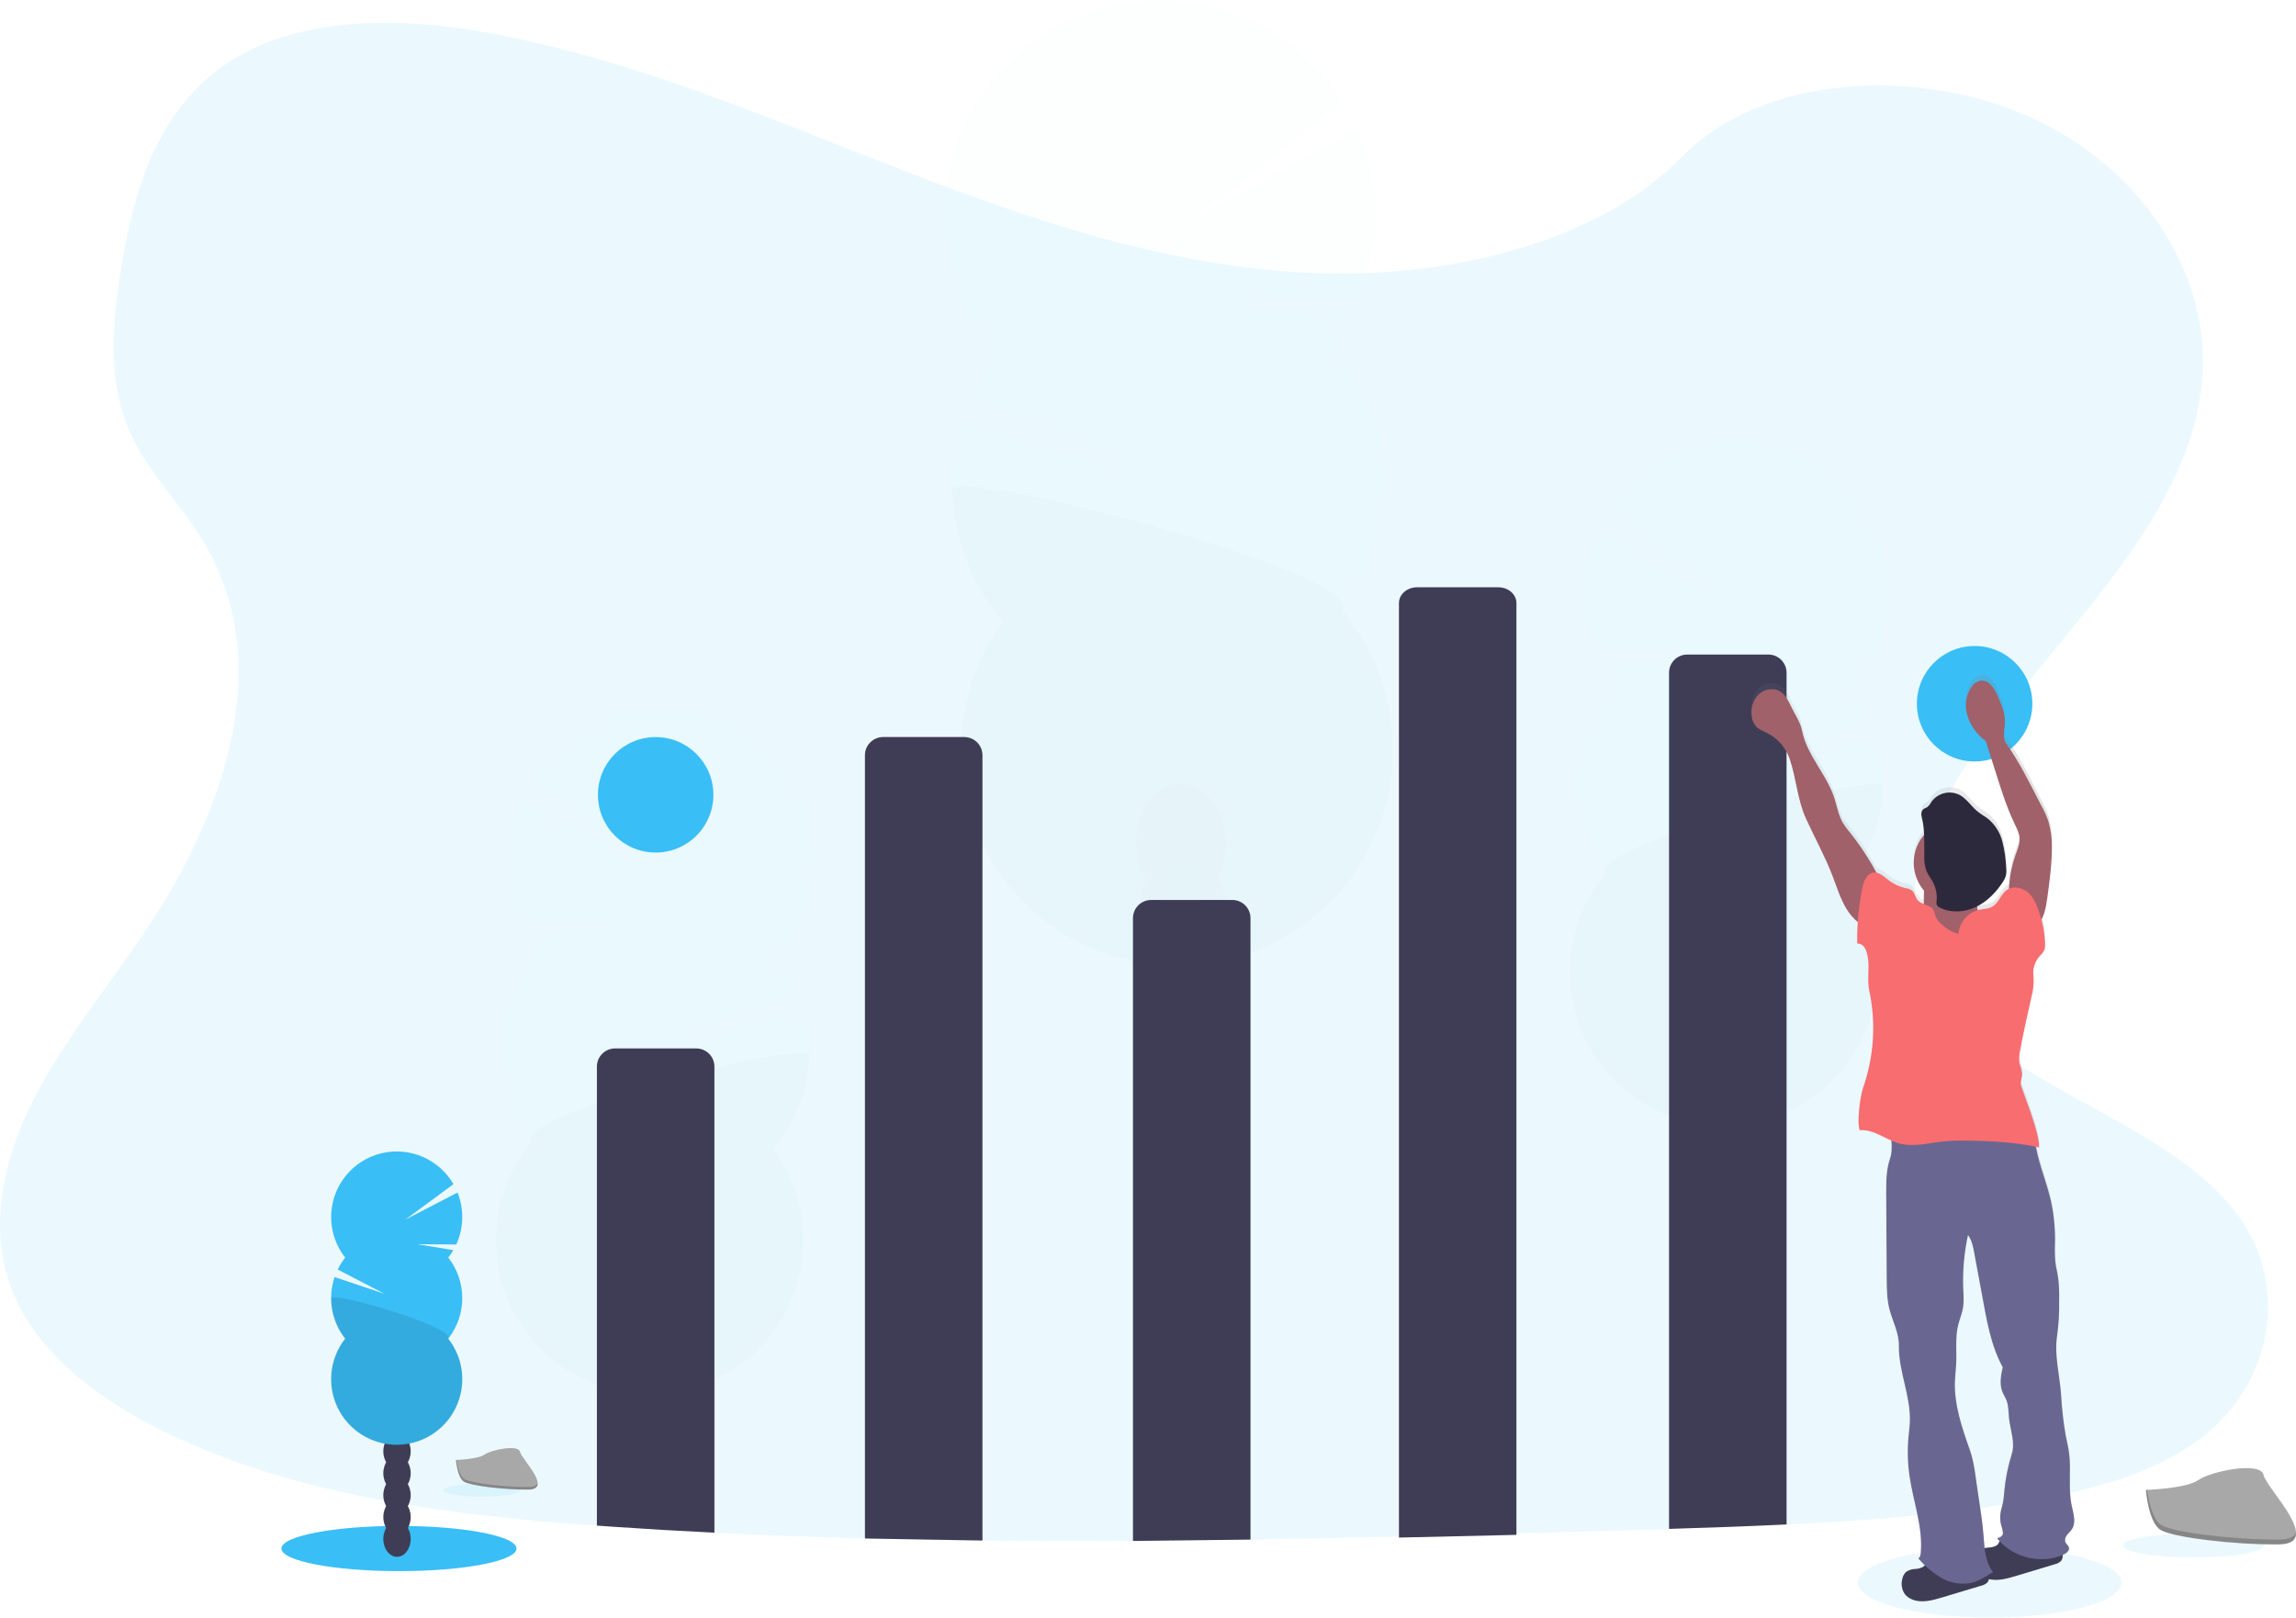 <svg width="430" height="303" fill="none" xmlns="http://www.w3.org/2000/svg"><g clip-path="url(#clip0)"><path opacity=".1" d="M372.627 303c13.649 0 24.713-2.938 24.713-6.563 0-3.624-11.064-6.563-24.713-6.563-13.649 0-24.713 2.939-24.713 6.563 0 3.625 11.064 6.563 24.713 6.563zM413.384 268.42c-9.402 7.803-22.782 11.032-35.722 13.072l-2.178.332c-13.515 2.017-27.18 3.09-40.892 3.743-7.337.356-14.673.607-22.01.831l-5.75.17c-7.465.221-14.945.439-22.439.653-7.336.208-14.673.404-22.01.587-9.396.229-18.792.419-28.188.571-7.337.116-14.673.196-22.01.24-9.399.054-18.795.036-28.188-.054-7.342-.075-14.679-.204-22.011-.387-9.401-.242-18.797-.596-28.188-1.062-6.374-.311-12.744-.686-19.11-1.124l-2.9-.205c-27.327-1.97-55.145-5.504-79.059-16.675l-.645-.305c-.321-.151-.641-.302-.962-.46-4.391-2.1-8.597-4.567-12.573-7.374-7.07-5.045-12.909-11.202-15.994-18.507-4.835-11.457-2.278-24.335 3.244-35.537 5.522-11.202 13.812-21.315 20.983-31.864 2.101-3.09 4.093-6.296 5.947-9.584 11.584-20.615 17.33-44.472 5.186-64.338-1.603-2.533-3.334-4.983-5.186-7.339-2.962-3.863-5.974-7.726-8.009-12.002-4.746-9.95-3.726-21.141-1.996-31.771 2.317-14.134 6.564-29.357 19.84-38.187C56.338 2.673 75.888 3.137 92.983 6.435 119.561 11.53 144.093 22.195 168.856 31.814c24.763 9.618 50.704 18.414 77.931 19.36 5.849.2 11.704-.013 17.523-.637 7.757-.797 15.409-2.409 22.829-4.809 10.715-3.53 20.465-8.842 27.694-16.224 15.504-15.78 44.638-16.973 65.644-7.444 20.045 9.093 33.008 28.337 32.05 47.559-1.089 21.396-17.106 38.987-31.783 57.03-1.78 2.186-3.537 4.38-5.248 6.59-.955 1.233-1.892 2.469-2.811 3.708-1.61 2.186-3.167 4.384-4.634 6.609-7.499 11.407-12.8 25.108-7.638 37.423 2.896 6.895 8.422 12.156 15.083 16.749 14.924 10.286 35.525 17.208 44.792 31.609 7.986 12.411 5.028 29.164-6.904 39.083z" fill="#3ABEF6"/><g opacity=".1"><path opacity=".1" d="M214.502 212.202c.015.363.042.718.081 1.066 3.004-1.198 5.953-2.485 8.846-3.863 1.544-.205 2.98-.907 4.09-2.001.845-.425 1.687-.869 2.521-1.313-.189-.4-.403-.787-.641-1.159-1.626-2.569-4.097-4.176-6.819-4.087-2.723.089-5.078 1.854-6.534 4.516-1.117 2.101-1.65 4.463-1.544 6.841z" fill="#3F3D56"/><path opacity=".1" d="M214.058 198.693c.058 2.368.744 4.676 1.988 6.691 1.63 2.561 4.101 4.168 6.824 4.079.189 0 .386-.027.559-.043 1.545-.205 2.98-.907 4.09-2.001.753-.716 1.387-1.548 1.88-2.464 1.09-2.103 1.621-4.45 1.544-6.817-.077-2.367-.76-4.675-1.984-6.703-1.63-2.568-4.101-4.175-6.823-4.087-2.722.089-5.074 1.855-6.53 4.516-1.116 2.098-1.65 4.456-1.548 6.829z" fill="#3F3D56"/><path opacity=".1" d="M222.424 195.956c4.662-.153 8.278-5.226 8.078-11.331-.201-6.104-4.142-10.929-8.803-10.776-4.662.153-8.278 5.226-8.078 11.331.2 6.104 4.142 10.929 8.803 10.776z" fill="#3F3D56"/><path opacity=".1" d="M221.981 182.45c4.662-.153 8.278-5.226 8.078-11.33-.2-6.105-4.142-10.929-8.803-10.776-4.662.153-8.278 5.226-8.078 11.33.2 6.105 4.142 10.929 8.803 10.776z" fill="#3F3D56"/><path opacity=".1" d="M221.539 168.94c4.661-.153 8.278-5.225 8.077-11.33-.2-6.104-4.141-10.929-8.803-10.776-4.661.153-8.278 5.226-8.078 11.33.201 6.105 4.142 10.93 8.804 10.776z" fill="#3F3D56"/><path opacity=".1" d="M249.753 64.419c1.105-1.506 2.103-3.087 2.988-4.732l-22.295-2.913 23.987-.61c2.136-5.082 3.214-10.546 3.166-16.059-.048-5.513-1.22-10.958-3.444-16.002l-31.629 17.75 28.961-22.79c-2.949-4.692-6.83-8.729-11.402-11.859-4.572-3.13-9.738-5.287-15.178-6.337-5.44-1.05-11.038-.972-16.446.232-5.408 1.203-10.511 3.505-14.994 6.762-4.482 3.258-8.247 7.402-11.063 12.175-2.815 4.773-4.62 10.075-5.303 15.575-.682 5.5-.228 11.082 1.335 16.399 1.562 5.317 4.2 10.257 7.75 14.512-1.721 2.345-3.185 4.867-4.367 7.525l29.273 14.014-31.03-9.294c-1.946 6.443-2.255 13.27-.899 19.863 1.356 6.593 4.334 12.744 8.664 17.895-4.492 6.12-7.172 13.381-7.734 20.953-.562 7.572 1.018 15.149 4.558 21.866 3.54 6.716 8.899 12.3 15.462 16.113 6.563 3.814 14.066 5.703 21.652 5.452 7.586-.252 14.948-2.633 21.245-6.873 6.296-4.239 11.273-10.166 14.362-17.102 3.088-6.935 4.163-14.601 3.102-22.119-1.061-7.518-4.216-14.586-9.103-20.395 5.371-7.309 8.132-16.212 7.838-25.28-.293-9.067-3.623-17.773-9.456-24.72z" fill="#3ABEF6"/><path opacity=".1" d="M178.355 91.791c.282 9.073 3.62 17.785 9.472 24.722-4.493 6.119-7.175 13.38-7.738 20.951-.563 7.572 1.015 15.15 4.554 21.866 3.539 6.717 8.896 12.302 15.459 16.117 6.562 3.815 14.066 5.705 21.652 5.455 7.585-.249 14.948-2.63 21.245-6.868 6.298-4.239 11.276-10.164 14.365-17.1 3.09-6.935 4.166-14.6 3.106-22.118-1.06-7.518-4.213-14.587-9.099-20.397 5.193-7.053-73.163-27.167-73.016-22.628z" fill="#000"/></g><g opacity=".1"><path opacity=".1" d="M125.952 283.358c0 .255-.027.51-.058.772-2.137-.849-4.236-1.76-6.298-2.731-1.099-.143-2.121-.641-2.912-1.417-.602-.307-1.201-.618-1.795-.935.134-.283.286-.556.455-.819 1.159-1.831 2.912-2.974 4.85-2.913 1.939.062 3.615 1.314 4.634 3.207.798 1.483 1.186 3.152 1.124 4.836z" fill="#3F3D56"/><path opacity=".1" d="M126.253 273.743c-.038 1.685-.523 3.328-1.406 4.763-1.158 1.823-2.915 2.971-4.85 2.909l-.386-.031c-1.098-.144-2.12-.641-2.911-1.418-.537-.509-.99-1.101-1.34-1.753-.775-1.495-1.153-3.164-1.101-4.847.053-1.683.536-3.324 1.402-4.768 1.159-1.831 2.915-2.974 4.85-2.912 1.935.061 3.614 1.313 4.653 3.206.789 1.491 1.165 3.166 1.089 4.851z" fill="#3F3D56"/><path opacity=".1" d="M126.565 264.147c.137-4.344-2.44-7.95-5.757-8.055-3.317-.105-6.117 3.332-6.254 7.675-.137 4.343 2.44 7.949 5.757 8.054 3.317.105 6.117-3.331 6.254-7.674z" fill="#3F3D56"/><path opacity=".1" d="M126.865 254.534c.137-4.344-2.44-7.95-5.757-8.055-3.317-.104-6.117 3.332-6.254 7.675-.137 4.344 2.44 7.95 5.757 8.055 3.317.104 6.117-3.332 6.254-7.675z" fill="#3F3D56"/><path opacity=".1" d="M127.169 244.917c.137-4.343-2.44-7.949-5.757-8.054-3.317-.105-6.117 3.331-6.254 7.674-.137 4.344 2.44 7.95 5.757 8.055 3.317.105 6.117-3.331 6.254-7.675z" fill="#3F3D56"/><path opacity=".1" d="M100.748 178.221c-.787-1.072-1.501-2.196-2.135-3.365l15.863-2.109-17.072-.386c-1.526-3.615-2.298-7.504-2.268-11.428.029-3.924.859-7.801 2.438-11.393l22.524 12.604-20.628-16.204c2.088-3.355 4.843-6.244 8.095-8.487 3.252-2.244 6.93-3.793 10.807-4.553 3.876-.76 7.867-.713 11.725.137 3.857.85 7.499 2.485 10.698 4.804 3.198 2.318 5.885 5.271 7.894 8.673 2.009 3.402 3.296 7.182 3.781 11.104.486 3.921.159 7.901-.959 11.69-1.119 3.79-3.005 7.309-5.542 10.338 1.229 1.667 2.274 3.462 3.116 5.354l-20.82 9.997 22.075-6.644c1.39 4.585 1.615 9.444.657 14.138-.959 4.693-3.072 9.074-6.148 12.747 3.204 4.35 5.119 9.515 5.527 14.903.408 5.388-.708 10.782-3.22 15.565-2.513 4.784-6.32 8.763-10.986 11.484-4.667 2.721-10.005 4.074-15.404 3.903-5.399-.17-10.64-1.857-15.126-4.867-4.486-3.011-8.034-7.223-10.239-12.155-2.205-4.933-2.979-10.387-2.232-15.738.747-5.352 2.984-10.385 6.456-14.525-3.828-5.198-5.798-11.533-5.595-17.986.204-6.453 2.57-12.651 6.718-17.597v-.004z" fill="#3ABEF6"/><path opacity=".1" d="M151.564 197.635c-.193 6.457-2.559 12.659-6.715 17.603 3.204 4.35 5.119 9.515 5.527 14.903.408 5.388-.708 10.782-3.22 15.565-2.513 4.784-6.32 8.763-10.986 11.484-4.667 2.721-10.005 4.074-15.404 3.903-5.399-.17-10.64-1.857-15.126-4.867-4.486-3.011-8.034-7.223-10.239-12.155-2.205-4.933-2.979-10.387-2.232-15.738.747-5.352 2.984-10.385 6.456-14.524-3.703-5.022 52.048-19.407 51.94-16.174z" fill="#000"/></g><g opacity=".1"><path opacity=".1" d="M327.043 233.122c0 .259-.027.51-.054.773-2.139-.85-4.239-1.76-6.298-2.731-1.1-.144-2.123-.642-2.915-1.418-.599-.305-1.201-.618-1.796-.934.136-.282.288-.556.456-.819 1.158-1.831 2.911-2.975 4.85-2.913 1.938.062 3.614 1.313 4.633 3.206.798 1.483 1.186 3.153 1.124 4.836z" fill="#3F3D56"/><path opacity=".1" d="M327.367 223.508c-.039 1.684-.525 3.328-1.409 4.763-1.158 1.823-2.912 2.97-4.85 2.908l-.386-.031c-1.1-.144-2.123-.641-2.915-1.417-.536-.511-.988-1.103-1.34-1.754-.775-1.495-1.154-3.163-1.101-4.846.053-1.683.535-3.325 1.402-4.768 1.158-1.827 2.915-2.975 4.85-2.913 1.934.062 3.618 1.314 4.653 3.206.791 1.491 1.17 3.166 1.096 4.852z" fill="#3F3D56"/><path opacity=".1" d="M327.669 213.908c.137-4.343-2.44-7.949-5.757-8.054-3.317-.105-6.117 3.331-6.254 7.674-.137 4.344 2.44 7.95 5.757 8.055 3.317.105 6.117-3.331 6.254-7.675z" fill="#3F3D56"/><path opacity=".1" d="M327.973 204.295c.137-4.343-2.44-7.949-5.757-8.054-3.317-.105-6.116 3.331-6.254 7.675-.137 4.343 2.441 7.949 5.757 8.054 3.317.105 6.117-3.331 6.254-7.675z" fill="#3F3D56"/><path opacity=".1" d="M328.277 194.683c.137-4.344-2.44-7.95-5.757-8.055-3.317-.105-6.117 3.332-6.254 7.675-.137 4.343 2.44 7.95 5.757 8.054 3.317.105 6.117-3.331 6.254-7.674z" fill="#3F3D56"/><path opacity=".1" d="M301.839 127.985c-.788-1.07-1.5-2.194-2.131-3.364l15.863-2.09-17.072-.413c-1.525-3.616-2.296-7.504-2.268-11.428.029-3.924.857-7.801 2.434-11.393l22.524 12.604-20.628-16.197c2.084-3.363 4.838-6.26 8.091-8.511 3.253-2.251 6.935-3.807 10.815-4.571 3.881-.764 7.878-.721 11.741.129 3.863.849 7.509 2.486 10.712 4.807 3.203 2.322 5.893 5.279 7.902 8.686 2.01 3.408 3.296 7.194 3.779 11.121.482 3.927.15 7.911-.975 11.704-1.125 3.793-3.02 7.314-5.565 10.342 1.227 1.667 2.27 3.462 3.112 5.354l-20.821 9.996 22.076-6.644c1.391 4.584 1.618 9.443.659 14.137-.959 4.694-3.073 9.074-6.15 12.744 3.204 4.35 5.12 9.514 5.528 14.902.408 5.387-.707 10.781-3.219 15.564-2.512 4.784-6.318 8.763-10.985 11.484-4.666 2.721-10.003 4.074-15.402 3.903-5.398-.17-10.64-1.857-15.125-4.868-4.485-3.01-8.033-7.222-10.238-12.154-2.205-4.933-2.978-10.386-2.23-15.737.748-5.351 2.985-10.384 6.458-14.523-3.829-5.198-5.799-11.533-5.595-17.986.204-6.454 2.57-12.651 6.718-17.598h-.008z" fill="#3ABEF6"/><path opacity=".1" d="M352.66 147.4c-.194 6.456-2.561 12.657-6.719 17.598 3.203 4.35 5.118 9.514 5.526 14.902.408 5.387-.708 10.78-3.22 15.563-2.511 4.783-6.318 8.763-10.984 11.483-4.666 2.721-10.004 4.073-15.402 3.903-5.398-.171-10.639-1.858-15.124-4.868-4.485-3.01-8.033-7.221-10.238-12.153s-2.978-10.386-2.231-15.736c.747-5.351 2.984-10.384 6.455-14.523-3.707-5.018 52.037-19.406 51.937-16.169z" fill="#000"/></g><path d="M74.719 294.286c12.158 0 22.014-1.896 22.014-4.234s-9.856-4.234-22.014-4.234c-12.158 0-22.014 1.896-22.014 4.234s9.856 4.234 22.014 4.234z" fill="#3ABEF6"/><path d="M74.352 291.609c1.416 0 2.564-1.503 2.564-3.357 0-1.854-1.148-3.357-2.564-3.357-1.416 0-2.564 1.503-2.564 3.357 0 1.854 1.148 3.357 2.564 3.357z" fill="#3F3D56"/><path d="M74.352 287.506c1.416 0 2.564-1.502 2.564-3.356 0-1.854-1.148-3.357-2.564-3.357-1.416 0-2.564 1.503-2.564 3.357 0 1.854 1.148 3.356 2.564 3.356z" fill="#3F3D56"/><path d="M74.352 283.404c1.416 0 2.564-1.503 2.564-3.357 0-1.854-1.148-3.356-2.564-3.356-1.416 0-2.564 1.502-2.564 3.356 0 1.854 1.148 3.357 2.564 3.357z" fill="#3F3D56"/><path d="M74.352 279.302c1.416 0 2.564-1.503 2.564-3.357 0-1.854-1.148-3.357-2.564-3.357-1.416 0-2.564 1.503-2.564 3.357 0 1.854 1.148 3.357 2.564 3.357z" fill="#3F3D56"/><path d="M74.352 275.2c1.416 0 2.564-1.503 2.564-3.357 0-1.854-1.148-3.357-2.564-3.357-1.416 0-2.564 1.503-2.564 3.357 0 1.854 1.148 3.357 2.564 3.357z" fill="#3F3D56"/><path d="M74.352 271.097c1.416 0 2.564-1.503 2.564-3.356 0-1.854-1.148-3.357-2.564-3.357-1.416 0-2.564 1.503-2.564 3.357 0 1.853 1.148 3.356 2.564 3.356z" fill="#3F3D56"/><path d="M74.352 266.995c1.416 0 2.564-1.503 2.564-3.357 0-1.854-1.148-3.356-2.564-3.356-1.416 0-2.564 1.502-2.564 3.356 0 1.854 1.148 3.357 2.564 3.357z" fill="#3F3D56"/><path d="M83.947 235.564c.349-.447.668-.917.954-1.406l-6.734-1.109 7.283.058c.698-1.521 1.08-3.169 1.12-4.843.04-1.674-.261-3.338-.884-4.891l-9.773 5.072 9.013-6.641c-.845-1.458-1.981-2.727-3.338-3.727-1.357-1.001-2.904-1.711-4.547-2.087-1.643-.376-3.345-.41-5.002-.099-1.656.31-3.231.958-4.626 1.904-1.395.946-2.581 2.169-3.483 3.593-.902 1.423-1.502 3.018-1.761 4.683-.26 1.666-.174 3.367.252 4.999.426 1.631 1.183 3.156 2.224 4.482-.545.695-1.013 1.446-1.398 2.24l8.742 4.543-9.322-3.129c-.655 1.936-.817 4.004-.472 6.018.345 2.014 1.187 3.91 2.449 5.517-1.424 1.812-2.31 3.988-2.556 6.28-.246 2.291.158 4.606 1.165 6.679 1.007 2.073 2.577 3.821 4.53 5.044 1.953 1.223 4.211 1.872 6.515 1.872 2.304 0 4.562-.649 6.515-1.872s3.523-2.971 4.53-5.044c1.007-2.073 1.411-4.388 1.165-6.679-.246-2.292-1.132-4.468-2.556-6.28 1.701-2.166 2.626-4.84 2.626-7.595 0-2.754-.925-5.428-2.626-7.594l-.004.012z" fill="#3ABEF6"/><path opacity=".1" d="M62.018 243.158c-.004 2.755.921 5.431 2.626 7.594-1.424 1.812-2.31 3.988-2.556 6.28-.246 2.292.158 4.607 1.165 6.68 1.007 2.073 2.577 3.821 4.53 5.044 1.953 1.223 4.211 1.871 6.515 1.871 2.304 0 4.562-.648 6.515-1.871 1.953-1.223 3.523-2.971 4.53-5.044 1.007-2.073 1.411-4.388 1.165-6.68s-1.132-4.468-2.556-6.28c1.641-2.09-21.933-8.973-21.933-7.594z" fill="#000"/><path d="M133.798 199.787v87.298c-6.374-.311-12.744-.686-19.11-1.124l-2.9-.204v-85.97c0-.448.088-.891.259-1.304.171-.413.422-.789.739-1.105.316-.317.691-.568 1.105-.739.413-.171.856-.259 1.303-.259h15.198c.448 0 .891.088 1.304.259.413.171.788.422 1.105.739.316.316.567.692.738 1.105.171.413.259.856.259 1.304zM161.987 288.171V141.459c0-.904.358-1.77.997-2.409.639-.639 1.505-.998 2.408-.998h15.199c.447 0 .89.088 1.303.259.413.171.789.422 1.105.739.316.316.567.692.738 1.105.172.413.26.856.26 1.304v147.094l-22.01-.382zM212.185 288.63V171.975c0-.904.359-1.771.998-2.409.638-.639 1.505-.998 2.408-.998h15.198c.904 0 1.77.359 2.409.998.638.638.997 1.505.997 2.409v116.404l-22.01.251zM284 112.947v174.545c-7.333.181-14.667.35-22 .508V112.947c0-.781.359-1.531.997-2.084.638-.552 1.504-.863 2.407-.863h15.192c.903 0 1.769.311 2.407.863.638.553.997 1.303.997 2.084zM334.592 126.008V285.54c-7.337.356-14.673.607-22.01.831V126.008c0-.904.359-1.771.998-2.409.638-.639 1.505-.998 2.408-.998h15.198c.904 0 1.77.359 2.409.998.638.638.997 1.505.997 2.409z" fill="#3F3D56"/><path d="M122.793 159.691c5.971 0 10.812-4.842 10.812-10.816 0-5.973-4.841-10.816-10.812-10.816-5.971 0-10.812 4.843-10.812 10.816 0 5.974 4.841 10.816 10.812 10.816zM369.812 142.632c5.971 0 10.812-4.843 10.812-10.816 0-5.974-4.841-10.816-10.812-10.816-5.971 0-10.812 4.842-10.812 10.816 0 5.973 4.841 10.816 10.812 10.816z" fill="#3ABEF6"/><path opacity=".1" d="M90.234 280.349c3.984 0 7.213-.547 7.213-1.221s-3.229-1.221-7.213-1.221-7.213.547-7.213 1.221 3.229 1.221 7.213 1.221z" fill="#3ABEF6"/><path d="M85.392 273.461s4.112-.127 5.352-1.012c1.24-.884 6.329-1.931 6.638-.521.309 1.41 6.179 7.046 1.545 7.084-4.634.039-10.793-.726-12.028-1.479-1.236-.754-1.506-4.072-1.506-4.072z" fill="#A8A8A8"/><path opacity=".2" d="M98.999 278.518c-4.634.038-10.789-.723-12.028-1.476-.942-.575-1.317-2.634-1.444-3.584h-.135s.259 3.318 1.498 4.071c1.24.753 7.383 1.518 12.028 1.479 1.34 0 1.803-.486 1.776-1.193-.185.429-.695.695-1.695.703z" fill="#000"/><path opacity=".1" d="M410.778 291.721c7.317 0 13.248-1.003 13.248-2.241 0-1.237-5.931-2.24-13.248-2.24-7.317 0-13.249 1.003-13.249 2.24 0 1.238 5.932 2.241 13.249 2.241z" fill="#3ABEF6"/><path d="M401.893 279.07s7.557-.232 9.835-1.854c2.278-1.622 11.623-3.558 12.187-.958.563 2.6 11.36 12.94 2.826 13.01-8.534.069-19.824-1.329-22.099-2.704-2.274-1.375-2.749-7.494-2.749-7.494z" fill="#A8A8A8"/><path opacity=".2" d="M426.884 288.364c-8.534.069-19.825-1.329-22.099-2.704-1.73-1.055-2.421-4.84-2.653-6.567h-.251s.479 6.1 2.749 7.482c2.271 1.383 13.569 2.786 22.099 2.704 2.464 0 3.313-.896 3.267-2.194-.344.773-1.282 1.263-3.112 1.279z" fill="#000"/><path d="M328.066 133.104c.072.676.34 1.317.772 1.842.56.634 1.398.923 2.151 1.302 1.949.998 3.437 2.709 4.155 4.778 1.286 3.755 1.452 7.726 3.089 11.349s3.56 7.104 4.974 10.816c.803 2.105 1.444 4.295 2.622 6.211.57.942 1.297 1.78 2.15 2.476-.088 1.36-.123 2.704-.115 4.064.261-.005.518.056.749.177.231.122.428.3.571.518.286.44.483.933.579 1.449.529 2.19-.123 4.523.352 6.725 1.305 6.124.904 12.49-1.159 18.402-.529 1.499-1.193 6.458-.629 7.946 2.101-.213 3.962 1.077 5.927 1.931.159 1.165.064 2.351-.278 3.477-.706 2.035-.703 4.249-.691 6.4l.097 15.938c0 2.02.027 4.067.532 6.026.576 2.206 1.784 4.454 1.746 6.733-.104 4.905 2.212 9.579 2.027 14.447-.035.934-.162 1.861-.251 2.788-.228 2.47-.166 4.958.185 7.413.703 4.89 2.561 9.7 2.097 14.617-.031.332-.143.772-.456.9.387.436.796.869 1.213 1.282-.084.141-.199.261-.336.352-.456.238-.961.37-1.475.386-.604.016-1.19.206-1.687.549-.362.347-.608.797-.703 1.29-.138.486-.167.997-.087 1.496.08.499.268.974.55 1.393.345.434.796.772 1.309.981 1.784.773 3.831.213 5.692-.351l7.29-2.21c.445-.092.855-.306 1.186-.618.151-.178.251-.395.289-.626 1.611.387 3.379-.088 5.02-.579l7.291-2.213c.445-.091.856-.305 1.185-.618.131-.16.226-.347.277-.547.052-.2.058-.409.02-.612.054-.023.108-.039.162-.066.557-.251 1.159-.742 1.024-1.333-.097-.386-.483-.61-.649-.965-.078-.231-.094-.479-.047-.718.048-.239.157-.462.317-.646.286-.386.672-.707.935-1.112.842-1.29.27-2.986-.047-4.497-.683-3.225-.05-6.593-.482-9.861-.147-1.101-.413-2.183-.626-3.276-.45-2.584-.748-5.192-.892-7.81-.278-3.74-1.317-7.425-.722-11.133.289-2.176.412-4.372.367-6.567.042-1.398-.019-2.797-.181-4.187-.151-1.035-.418-2.051-.533-3.09-.094-1.168-.115-2.341-.062-3.511.053-2.61-.188-5.217-.718-7.772-.773-3.512-2.225-6.872-2.842-10.391.208.046.417.093.617.147.024-2.704-2.343-8.583-3.22-11.148-.128-.314-.206-.647-.232-.985.053-.447.135-.889.244-1.325.112-.935-.387-1.823-.522-2.758-.052-.658-.004-1.32.143-1.963.622-3.457 1.394-6.887 2.166-10.313.337-1.241.453-2.532.344-3.813-.09-.679-.033-1.369.167-2.024s.538-1.26.992-1.773c.339-.313.628-.676.857-1.078.128-.344.186-.71.17-1.077-.016-1.589-.25-3.168-.695-4.694.679-1.232.93-2.746 1.127-4.175.433-3.156.865-6.327.85-9.514.034-1.7-.201-3.395-.695-5.022-.362-1.005-.804-1.978-1.321-2.912-2.031-3.913-3.973-8.031-6.537-11.616-.773-1.089-.286-2.592-.232-3.936.058-1.622-.583-3.179-1.213-4.67-.321-.918-.813-1.766-1.451-2.499-.216-.238-.478-.429-.77-.562-.292-.133-.609-.204-.929-.211-.364.045-.714.167-1.026.358-.313.191-.58.447-.785.751-.467.636-.804 1.359-.99 2.126-.186.767-.219 1.563-.096 2.343.257 1.561.937 3.021 1.966 4.222.497.604 1.066 1.145 1.695 1.611.639 2.029 1.282 4.057 1.931 6.084 1.019 3.225 2.039 6.466 3.475 9.518.421.884.884 1.784.935 2.762.054 1.054-.387 2.058-.738 3.051-.74 2.069-1.16 4.239-1.243 6.435-.113.051-.222.11-.325.178-1.216.796-1.598 2.53-2.865 3.241-.737.413-1.633.386-2.46.576-.073 0-.146.038-.224.061-.03-.154-.061-.305-.081-.463-.012-.099-.012-.199 0-.298 1.969-1.082 3.623-2.658 4.8-4.573.248-.355.44-.746.568-1.159.104-.495.124-1.005.058-1.506-.065-1.675-.304-3.339-.715-4.964-.412-1.633-1.313-3.101-2.583-4.207-.633-.51-1.363-.892-1.993-1.406-1.227-.992-2.069-2.46-3.475-3.198-.894-.436-1.915-.538-2.878-.289-.963.249-1.806.834-2.377 1.649-.187.376-.45.711-.772.981-.246.116-.486.245-.719.386-.424.34-.448.993-.309 1.522.264 1.087.411 2.2.441 3.318-1.247 1.463-1.933 3.321-1.937 5.243-.005 1.923.674 3.784 1.913 5.252 0 .719 0 1.437-.027 2.156 0 .135 0 .274-.027.409-.445-.155-.844-.421-1.158-.772-.433-.541-.51-1.337-1.039-1.781-.38-.251-.814-.41-1.266-.464-1.125-.255-2.179-.755-3.089-1.464-.715-.552-1.456-1.259-2.29-1.421-1.439-2.701-3.12-5.266-5.02-7.664-.482-.568-.921-1.171-1.313-1.804-.83-1.448-1.077-3.152-1.602-4.739-1.468-4.45-5.128-8.02-6.02-12.624-.325-1.669-1.383-3.121-2.109-4.659-.49-1.039-1.031-2.136-2.012-2.73-1.262-.773-3.008-.418-4.058.621-.508.544-.886 1.196-1.103 1.908-.218.712-.27 1.464-.152 2.199zm45.847 156.322c-.457.239-.961.371-1.475.386-.26.028-.518.069-.773.124-.096-.811-.15-1.634-.212-2.433-.205-2.623-.614-5.227-1.019-7.826-.425-2.704-.626-5.663-1.545-8.259-1.479-4.226-2.977-8.579-2.788-13.056.043-1.016.17-2.024.224-3.036.124-2.507-.228-5.068.386-7.506.274-1.108.742-2.167.919-3.295.114-1.018.126-2.046.039-3.067-.169-3.544.126-7.096.876-10.564.719.938.954 2.151 1.159 3.314l1.448 7.857c.861 4.662 1.622 9.606 3.904 13.755-.321 1.495-.637 3.09-.108 4.52.227.618.602 1.158.834 1.784.386 1.039.332 2.183.448 3.283.251 2.318 1.208 4.597.505 6.834-.722 2.306-1.192 4.684-1.401 7.092-.039.669-.116 1.336-.232 1.997-.124.595-.324 1.159-.436 1.769-.155.856-.116 1.737.112 2.576.173.466.28.954.316 1.449 0 .494-.606.85-1.092.927.142.185.297.363.455.537-.093.328-.283.62-.544.838z" fill="url(#paint0_linear)"/><path d="M358.664 293.884c-.603.016-1.19.206-1.687.548-.363.343-.609.792-.703 1.283-.137.482-.167.989-.086 1.484.08.496.267.967.549 1.382.345.433.796.77 1.309.977 1.784.773 3.831.209 5.692-.351l7.29-2.194c.445-.091.855-.304 1.186-.614.201-.271.311-.597.317-.934.006-.337-.095-.667-.286-.944-.392-.545-.926-.971-1.545-1.232-2.266-1.105-4.823-1.356-7.313-1.402-.927 0-1.842-.224-2.472.49-.332.387-.27.8-.772 1.128-.459.235-.964.364-1.479.379z" fill="#3F3D56"/><path d="M372.438 289.874c-.604.018-1.189.208-1.688.549-.362.344-.608.792-.702 1.282-.137.484-.167.991-.087 1.487.081.495.268.968.55 1.383.346.431.797.766 1.309.974 1.788.772 3.831.212 5.692-.348l7.29-2.198c.445-.091.855-.303 1.186-.614.2-.27.311-.596.316-.932.006-.336-.094-.665-.285-.941-.393-.545-.927-.971-1.545-1.233-2.271-1.104-4.827-1.359-7.317-1.406-.927 0-1.839-.22-2.472.495-.332.386-.27.795-.772 1.124-.456.237-.961.367-1.475.378z" fill="#3F3D56"/><path d="M366.101 210.726c4.297-.432 8.618-.553 12.932-.363.285-.003.568.041.838.131.95.387 1.097 1.63 1.186 2.646.386 4.126 2.185 7.969 3.089 12.01.53 2.539.771 5.131.718 7.725-.052 1.159-.032 2.32.062 3.477.116 1.031.386 2.043.533 3.071.163 1.38.223 2.77.181 4.16.044 2.178-.078 4.357-.367 6.516-.594 3.682.444 7.34.722 11.063.139 2.605.432 5.199.877 7.768.212 1.086.479 2.16.625 3.253.433 3.248-.2 6.594.483 9.8.317 1.498.888 3.183.046 4.465-.262.386-.648.715-.934 1.105-.16.182-.27.403-.317.641-.048.238-.032.485.047.715.166.351.552.583.648.958.151.591-.467 1.073-1.023 1.325-4.189 1.892-9.592.56-12.418-3.068.486-.077 1.081-.428 1.093-.923-.038-.491-.144-.975-.317-1.437-.227-.833-.266-1.707-.112-2.557.112-.595.313-1.159.436-1.757.116-.657.194-1.32.232-1.986.209-2.393.679-4.755 1.402-7.046.702-2.221-.255-4.469-.506-6.786-.116-1.098-.066-2.229-.448-3.265-.232-.61-.606-1.158-.834-1.769-.529-1.425-.213-3.009.108-4.492-2.282-4.122-3.043-9.035-3.904-13.667l-1.448-7.802c-.216-1.159-.452-2.361-1.158-3.295-.751 3.445-1.046 6.973-.877 10.495.088 1.015.075 2.035-.039 3.048-.177 1.12-.644 2.174-.919 3.271-.598 2.422-.247 4.964-.386 7.455-.054 1.009-.181 2.009-.224 3.017-.189 4.45 1.309 8.777 2.788 12.975.908 2.577 1.109 5.505 1.545 8.201.386 2.584.815 5.168 1.019 7.776.189 2.395.274 4.987 1.765 6.868-1.363.884-2.769 1.784-4.363 2.09-1.859.29-3.761-.079-5.376-1.043-1.605-.961-3.041-2.181-4.247-3.612.313-.108.425-.564.456-.892.463-4.891-1.394-9.657-2.097-14.524-.352-2.439-.414-4.91-.186-7.363.089-.923.217-1.846.251-2.773.186-4.833-2.143-9.487-2.058-14.323.039-2.268-1.158-4.501-1.745-6.691-.506-1.931-.521-3.978-.533-5.987l-.097-15.838c0-2.139 0-4.334.692-6.354.849-2.433-.124-5.226-.271-7.799 4.013 1.272 8.236 1.744 12.43 1.387z" fill="#696791"/><path d="M352.335 165.223c-1.623-3.32-3.605-6.451-5.911-9.337-.482-.564-.921-1.163-1.313-1.792-.831-1.441-1.078-3.133-1.603-4.709-1.467-4.419-5.128-7.969-6.02-12.538-.324-1.661-1.382-3.091-2.108-4.636-.491-1.031-1.031-2.12-2.012-2.704-1.263-.772-3.008-.417-4.058.618-.506.539-.88 1.187-1.096 1.893-.216.707-.266 1.453-.148 2.183.073.672.341 1.309.773 1.831.56.629 1.397.915 2.15 1.294 1.946.986 3.435 2.687 4.155 4.747 1.286 3.727 1.452 7.675 3.089 11.275 1.638 3.6 3.561 7.054 4.974 10.735.803 2.09 1.444 4.249 2.622 6.18 1.178 1.932 3.016 3.55 5.236 3.84-.015-1.4.197-2.793.629-4.125.483-1.522 1.34-3.315.641-4.755zM376.241 168.112c-.099-2.731.327-5.456 1.255-8.027.355-.985.772-1.985.738-3.032-.05-.974-.514-1.866-.935-2.747-1.452-3.032-2.471-6.246-3.475-9.452l-1.931-6.045c-.629-.462-1.199-1-1.695-1.603-1.029-1.191-1.709-2.642-1.965-4.195-.124-.774-.091-1.565.095-2.327.187-.761.523-1.478.99-2.108.205-.302.474-.557.786-.748.312-.19.662-.312 1.025-.356.32.007.636.079.928.212.292.132.555.323.771.56.637.727 1.129 1.569 1.452 2.48.629 1.483 1.27 3.028 1.212 4.635-.054 1.337-.552 2.828.232 3.913 2.564 3.562 4.506 7.653 6.537 11.542.518.927.96 1.895 1.321 2.894.496 1.618.73 3.305.695 4.998 0 3.164-.417 6.316-.85 9.452-.274 1.966-.633 4.106-2.12 5.408-1.544-1.978-3.096-3.909-5.066-5.454z" fill="#A0616A"/><path d="M366.418 169.618c4.425 0 8.012-3.588 8.012-8.015 0-4.427-3.587-8.015-8.012-8.015-4.425 0-8.013 3.588-8.013 8.015 0 4.427 3.588 8.015 8.013 8.015z" fill="#A0616A"/><path d="M370.299 170.043c.193 1.449.969 2.747 1.726 3.998.455.773 1.038 1.596 1.93 1.681-2.321 1.218-4.76 2.199-7.278 2.928-.857.287-1.754.432-2.657.428-.765-.057-1.514-.249-2.213-.568-1.527-.665-2.883-1.668-3.966-2.934-1.083-1.266-1.864-2.762-2.285-4.374.997.027 1.995-.05 2.977-.228.561-.043 1.083-.3 1.459-.718.224-.392.329-.84.302-1.29.038-1.337.042-2.677 0-4.014 1.968-.125 3.943.118 5.823.719.772.251 1.544.552 2.316.749.487.124 1.827 0 2.186.282.591.398-.456 2.356-.32 3.341z" fill="#A0616A"/><path d="M366.777 174.914c.088-1.056.506-2.057 1.195-2.862.689-.805 1.614-1.373 2.643-1.622.827-.186 1.722-.163 2.46-.572 1.267-.707 1.649-2.43 2.865-3.222 1.217-.792 2.943-.351 4.001.649 1.058 1.001 1.594 2.426 2.027 3.821.646 1.885.996 3.859 1.039 5.852.016.364-.042.728-.17 1.07-.229.398-.518.759-.858 1.07-.453.508-.791 1.109-.991 1.76-.2.651-.257 1.338-.167 2.014.11 1.272-.007 2.553-.344 3.785-.772 3.407-1.544 6.81-2.166 10.248-.146.633-.194 1.284-.143 1.931.12.931.633 1.812.521 2.743-.109.433-.19.873-.243 1.317.025.336.104.666.232.977.876 2.546 3.243 8.379 3.22 11.075-4.112-1.055-10.174-1.29-14.422-1.309-1.168-.013-2.336.039-3.498.154-2.792.301-5.65 1.116-8.357.363-2.513-.699-4.738-2.704-7.336-2.453-.564-1.475.1-6.4.629-7.891 2.062-5.871 2.463-12.198 1.159-18.283-.475-2.186.177-4.508-.352-6.679-.097-.513-.293-1.003-.579-1.44-.144-.218-.341-.395-.571-.516-.231-.121-.489-.181-.75-.176-.048-3.492.276-6.979.966-10.402.255-1.217.772-2.654 2.019-2.863 1.105-.189 2.031.746 2.919 1.43.911.705 1.966 1.201 3.09 1.452.452.054.886.213 1.266.464.529.44.606 1.232 1.039 1.769.772.962 2.498.88 3.046 1.989.12.33.217.668.29 1.012.259.659.702 1.23 1.274 1.646.86.809 1.907 1.392 3.047 1.699z" fill="#F86D70"/><path d="M359.907 153.082c-.139-.529-.115-1.159.309-1.514.213-.166.491-.228.719-.387.321-.27.583-.602.772-.977.576-.807 1.419-1.383 2.38-1.627.96-.244 1.976-.14 2.868.294 1.393.73 2.235 2.191 3.475 3.176.629.509 1.359.888 1.992 1.398 1.269 1.096 2.17 2.555 2.584 4.179.41 1.614.649 3.266.714 4.929.066.5.046 1.006-.058 1.499-.128.413-.32.804-.568 1.159-1.274 1.931-2.954 3.685-5.058 4.682-2.105.996-4.665 1.158-6.742.116-.209-.085-.389-.229-.518-.414-.118-.282-.146-.593-.081-.892.113-1.181-.12-2.369-.672-3.419-.386-.772-.965-1.437-1.274-2.236-.287-.895-.41-1.835-.363-2.774-.035-2.429.132-4.851-.479-7.192z" fill="#2D293D"/></g><defs><linearGradient id="paint0_linear" x1="388.466" y1="213.133" x2="328.016" y2="213.133" gradientUnits="userSpaceOnUse"><stop stop-color="gray" stop-opacity=".25"/><stop offset=".54" stop-color="gray" stop-opacity=".12"/><stop offset="1" stop-color="gray" stop-opacity=".1"/></linearGradient><clipPath id="clip0"><path fill="#fff" d="M0 0h430v303H0z"/></clipPath></defs></svg>